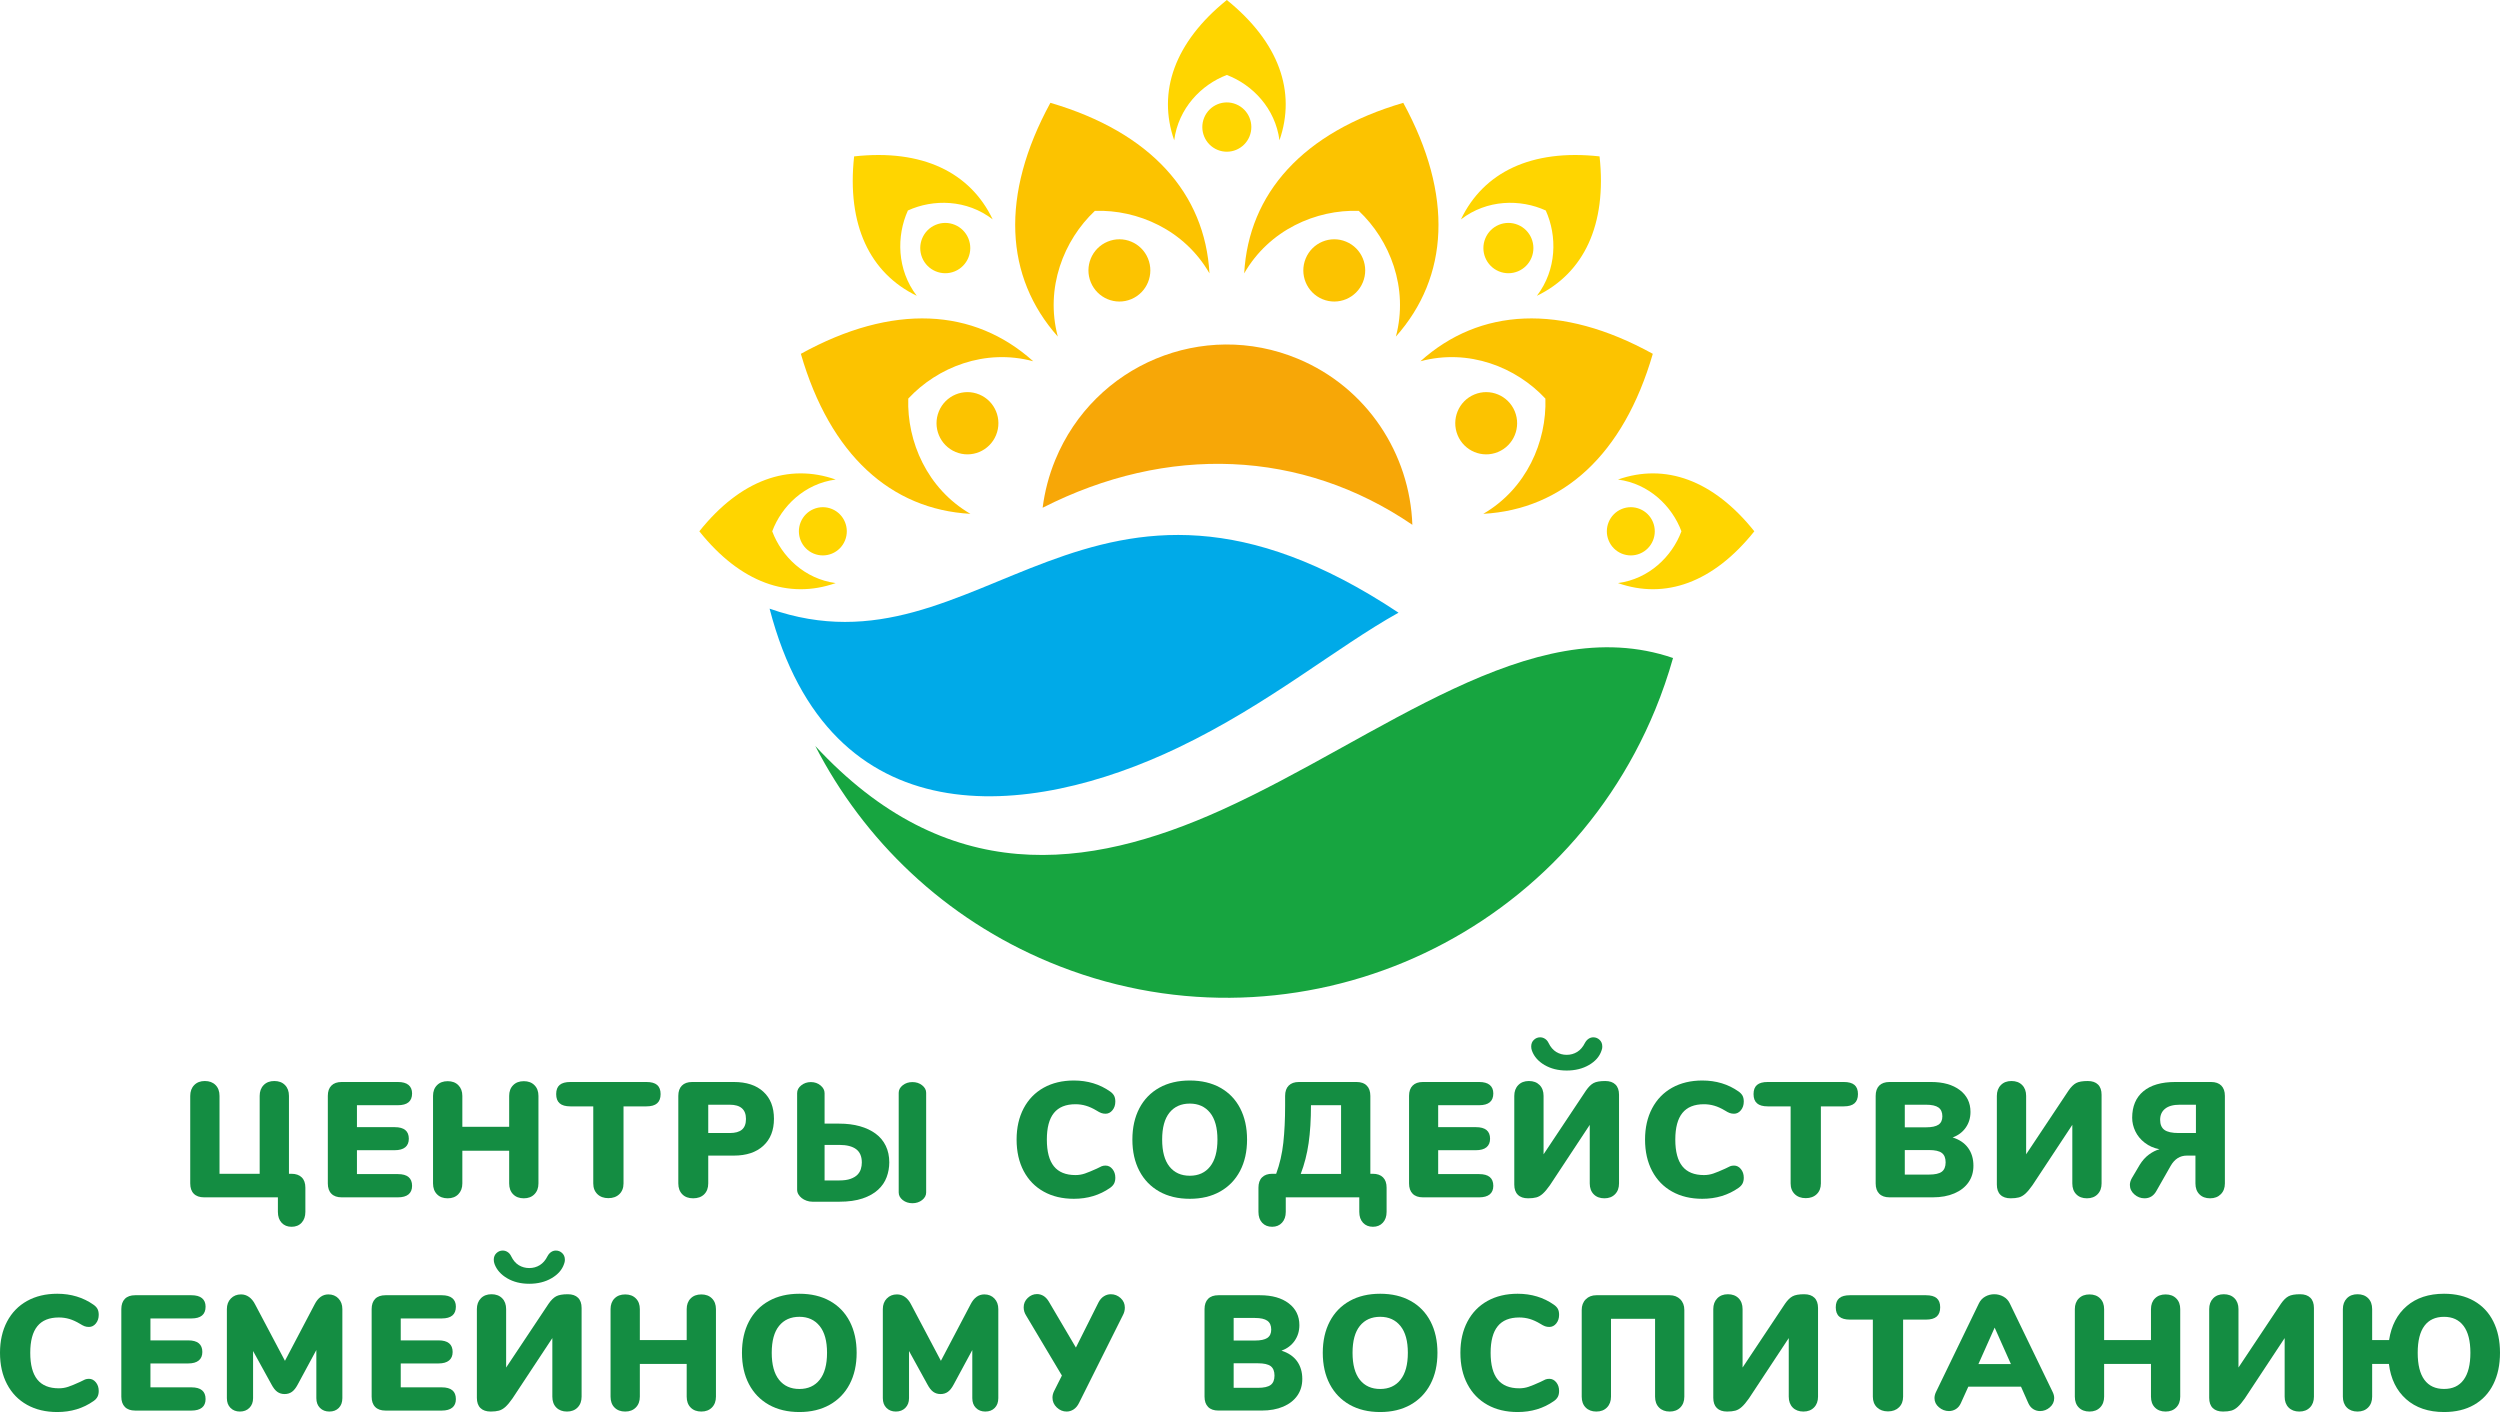<svg width="108" height="61" viewBox="0 0 108 61" fill="none" xmlns="http://www.w3.org/2000/svg">
<g clip-path="url(#clip0_170_6902)">
<path d="M12.167 52.824C12.059 52.708 12.005 52.552 12.005 52.354V51.725H8.815C8.623 51.725 8.475 51.673 8.372 51.569C8.269 51.466 8.218 51.317 8.218 51.124V47.343C8.218 47.149 8.275 46.994 8.39 46.876C8.505 46.758 8.658 46.7 8.85 46.7C9.042 46.7 9.195 46.757 9.311 46.873C9.425 46.988 9.483 47.145 9.483 47.343V50.707H11.218V47.343C11.218 47.149 11.275 46.994 11.39 46.876C11.505 46.758 11.658 46.7 11.85 46.7C12.043 46.7 12.196 46.757 12.31 46.873C12.425 46.988 12.483 47.145 12.483 47.343V50.707H12.588C12.78 50.707 12.929 50.759 13.034 50.862C13.14 50.966 13.192 51.115 13.192 51.308V52.354C13.192 52.547 13.139 52.703 13.031 52.82C12.923 52.938 12.778 52.997 12.595 52.997C12.417 52.997 12.274 52.939 12.167 52.824H12.167Z" fill="#148D42"/>
<path d="M14.317 51.569C14.213 51.466 14.162 51.317 14.162 51.124V47.342C14.162 47.149 14.213 47.001 14.317 46.898C14.419 46.794 14.567 46.742 14.759 46.742H17.19C17.392 46.742 17.544 46.784 17.647 46.869C17.75 46.954 17.802 47.077 17.802 47.236C17.802 47.576 17.598 47.745 17.19 47.745H15.42V48.693H17.05C17.458 48.693 17.661 48.86 17.661 49.194C17.661 49.355 17.609 49.477 17.507 49.562C17.403 49.647 17.251 49.689 17.05 49.689H15.42V50.721H17.19C17.598 50.721 17.802 50.891 17.802 51.23C17.802 51.39 17.75 51.513 17.647 51.598C17.544 51.682 17.392 51.725 17.19 51.725H14.759C14.567 51.725 14.419 51.673 14.317 51.569V51.569Z" fill="#148D42"/>
<path d="M23.088 46.88C23.204 46.995 23.261 47.149 23.261 47.343V51.124C23.261 51.317 23.204 51.473 23.088 51.59C22.974 51.708 22.821 51.767 22.629 51.767C22.436 51.767 22.283 51.71 22.169 51.594C22.053 51.479 21.996 51.322 21.996 51.124V49.711H19.973V51.124C19.973 51.317 19.915 51.473 19.8 51.59C19.686 51.708 19.532 51.767 19.34 51.767C19.148 51.767 18.994 51.71 18.88 51.594C18.765 51.479 18.707 51.322 18.707 51.124V47.343C18.707 47.149 18.765 46.995 18.88 46.88C18.994 46.764 19.148 46.707 19.34 46.707C19.532 46.707 19.685 46.764 19.8 46.88C19.915 46.995 19.973 47.149 19.973 47.343V48.678H21.996V47.343C21.996 47.149 22.053 46.995 22.169 46.88C22.283 46.764 22.436 46.707 22.629 46.707C22.821 46.707 22.974 46.764 23.088 46.88Z" fill="#148D42"/>
<path d="M25.808 51.587C25.689 51.471 25.629 51.318 25.629 51.124V47.795H24.638C24.432 47.795 24.278 47.752 24.178 47.664C24.077 47.577 24.027 47.444 24.027 47.265C24.027 47.086 24.077 46.954 24.178 46.869C24.278 46.784 24.432 46.742 24.638 46.742H27.927C28.133 46.742 28.286 46.784 28.387 46.869C28.487 46.954 28.538 47.086 28.538 47.265C28.538 47.444 28.487 47.577 28.387 47.664C28.286 47.752 28.133 47.795 27.927 47.795H26.936V51.124C26.936 51.318 26.876 51.471 26.757 51.587C26.637 51.703 26.479 51.76 26.282 51.76C26.086 51.76 25.927 51.703 25.808 51.587H25.808Z" fill="#148D42"/>
<path d="M32.054 48.799C32.169 48.7 32.226 48.547 32.226 48.339C32.226 47.929 31.992 47.724 31.524 47.724H30.596V48.947H31.524C31.763 48.947 31.939 48.898 32.054 48.799V48.799ZM29.476 51.594C29.361 51.478 29.303 51.322 29.303 51.124V47.342C29.303 47.149 29.355 47.001 29.458 46.898C29.561 46.794 29.708 46.742 29.901 46.742H31.7C32.248 46.742 32.674 46.882 32.978 47.163C33.283 47.443 33.435 47.833 33.435 48.332C33.435 48.827 33.282 49.216 32.975 49.498C32.668 49.781 32.243 49.922 31.7 49.922H30.596V51.124C30.596 51.322 30.537 51.478 30.421 51.594C30.303 51.71 30.144 51.767 29.943 51.767C29.746 51.767 29.59 51.71 29.476 51.594V51.594Z" fill="#148D42"/>
<path d="M45.087 51.477C44.714 51.27 44.426 50.973 44.222 50.587C44.019 50.201 43.917 49.748 43.917 49.23C43.917 48.716 44.019 48.266 44.222 47.88C44.426 47.494 44.714 47.197 45.087 46.989C45.459 46.782 45.894 46.678 46.39 46.678C46.985 46.678 47.507 46.836 47.957 47.152C48.037 47.208 48.094 47.27 48.129 47.335C48.164 47.401 48.182 47.486 48.182 47.59C48.182 47.736 48.141 47.86 48.059 47.961C47.977 48.062 47.877 48.113 47.76 48.113C47.69 48.113 47.627 48.102 47.571 48.081C47.514 48.06 47.449 48.026 47.374 47.978C47.21 47.879 47.055 47.809 46.91 47.767C46.765 47.724 46.615 47.703 46.46 47.703C46.043 47.703 45.733 47.829 45.529 48.081C45.325 48.333 45.224 48.716 45.224 49.23C45.224 49.748 45.325 50.133 45.529 50.385C45.733 50.637 46.043 50.763 46.46 50.763C46.601 50.763 46.737 50.741 46.868 50.696C46.999 50.651 47.167 50.582 47.374 50.488C47.472 50.436 47.545 50.401 47.592 50.382C47.638 50.363 47.695 50.353 47.76 50.353C47.877 50.353 47.977 50.404 48.059 50.505C48.141 50.607 48.182 50.73 48.182 50.877C48.182 50.975 48.164 51.059 48.129 51.127C48.094 51.196 48.037 51.258 47.957 51.315C47.507 51.63 46.985 51.788 46.39 51.788C45.894 51.788 45.459 51.685 45.087 51.477V51.477Z" fill="#148D42"/>
<path d="M52.278 50.392C52.489 50.126 52.594 49.739 52.594 49.23C52.594 48.721 52.488 48.335 52.275 48.07C52.061 47.807 51.77 47.675 51.4 47.675C51.025 47.675 50.732 47.806 50.521 48.067C50.31 48.329 50.205 48.716 50.205 49.23C50.205 49.743 50.31 50.132 50.521 50.396C50.732 50.66 51.025 50.792 51.4 50.792C51.774 50.792 52.067 50.659 52.278 50.392L52.278 50.392ZM50.082 51.474C49.71 51.264 49.423 50.968 49.221 50.583C49.02 50.199 48.919 49.748 48.919 49.23C48.919 48.712 49.02 48.261 49.221 47.876C49.423 47.492 49.71 47.197 50.082 46.989C50.455 46.782 50.894 46.678 51.4 46.678C51.906 46.678 52.345 46.782 52.717 46.989C53.089 47.197 53.375 47.492 53.574 47.876C53.773 48.261 53.873 48.712 53.873 49.23C53.873 49.748 53.772 50.199 53.571 50.583C53.369 50.968 53.082 51.264 52.71 51.474C52.338 51.684 51.901 51.788 51.4 51.788C50.894 51.788 50.455 51.684 50.082 51.474H50.082Z" fill="#148D42"/>
<path d="M57.934 47.745H56.634V47.731C56.634 48.367 56.6 48.919 56.532 49.385C56.465 49.852 56.351 50.295 56.192 50.714H57.934V47.745ZM54.526 52.824C54.418 52.708 54.365 52.552 54.365 52.354V51.308C54.365 51.115 54.416 50.966 54.52 50.863C54.622 50.759 54.77 50.707 54.962 50.707H55.131C55.285 50.288 55.388 49.84 55.44 49.364C55.491 48.888 55.517 48.358 55.517 47.774V47.342C55.517 47.149 55.569 47.001 55.672 46.898C55.774 46.794 55.922 46.742 56.115 46.742H58.602C58.794 46.742 58.941 46.794 59.044 46.898C59.147 47.001 59.199 47.149 59.199 47.342V50.707H59.304C59.496 50.707 59.644 50.759 59.747 50.863C59.85 50.966 59.901 51.114 59.901 51.308V52.354C59.901 52.547 59.848 52.702 59.74 52.82C59.632 52.938 59.489 52.997 59.311 52.997C59.133 52.997 58.99 52.939 58.883 52.824C58.775 52.708 58.721 52.551 58.721 52.354V51.725H55.545V52.354C55.545 52.547 55.491 52.702 55.384 52.82C55.276 52.938 55.133 52.997 54.955 52.997C54.777 52.997 54.634 52.939 54.526 52.824V52.824Z" fill="#148D42"/>
<path d="M61.026 51.569C60.923 51.466 60.871 51.317 60.871 51.124V47.342C60.871 47.149 60.923 47.001 61.026 46.898C61.128 46.794 61.276 46.742 61.469 46.742H63.9C64.101 46.742 64.253 46.784 64.356 46.869C64.459 46.954 64.511 47.077 64.511 47.236C64.511 47.576 64.307 47.745 63.9 47.745H62.129V48.693H63.759C64.167 48.693 64.371 48.86 64.371 49.194C64.371 49.355 64.319 49.477 64.216 49.562C64.113 49.647 63.96 49.689 63.759 49.689H62.129V50.721H63.9C64.307 50.721 64.511 50.891 64.511 51.23C64.511 51.39 64.459 51.513 64.356 51.598C64.253 51.682 64.101 51.725 63.9 51.725H61.469C61.276 51.725 61.128 51.673 61.026 51.569V51.569Z" fill="#148D42"/>
<path d="M66.727 46.011C66.458 45.853 66.276 45.649 66.183 45.399C66.159 45.338 66.148 45.274 66.148 45.209C66.148 45.09 66.186 44.995 66.264 44.922C66.341 44.849 66.431 44.812 66.534 44.812C66.609 44.812 66.679 44.834 66.745 44.876C66.811 44.919 66.862 44.98 66.9 45.06C66.984 45.234 67.094 45.362 67.23 45.445C67.365 45.527 67.515 45.569 67.68 45.569C67.848 45.569 68 45.526 68.136 45.442C68.272 45.357 68.382 45.229 68.466 45.06C68.509 44.98 68.561 44.919 68.625 44.876C68.688 44.834 68.757 44.812 68.832 44.812C68.935 44.812 69.025 44.849 69.103 44.922C69.18 44.995 69.218 45.088 69.218 45.201V45.236C69.218 45.279 69.207 45.331 69.183 45.392C69.099 45.642 68.92 45.847 68.646 46.007C68.371 46.167 68.049 46.247 67.68 46.247C67.314 46.247 66.997 46.168 66.727 46.01L66.727 46.011ZM68.843 46.788C68.953 46.729 69.12 46.7 69.345 46.7C69.537 46.7 69.684 46.75 69.787 46.852C69.89 46.953 69.942 47.1 69.942 47.293V51.124C69.942 51.318 69.885 51.473 69.77 51.59C69.655 51.708 69.502 51.767 69.31 51.767C69.118 51.767 68.964 51.71 68.85 51.594C68.735 51.479 68.677 51.322 68.677 51.124V48.594L66.956 51.202C66.843 51.362 66.742 51.483 66.65 51.566C66.559 51.648 66.465 51.703 66.369 51.728C66.273 51.754 66.155 51.767 66.014 51.767C65.822 51.767 65.674 51.717 65.572 51.615C65.468 51.514 65.417 51.367 65.417 51.173V47.343C65.417 47.149 65.474 46.994 65.589 46.876C65.704 46.758 65.857 46.7 66.049 46.7C66.242 46.7 66.394 46.757 66.51 46.873C66.624 46.988 66.682 47.145 66.682 47.343V49.866L68.516 47.11C68.624 46.954 68.732 46.847 68.843 46.788Z" fill="#148D42"/>
<path d="M72.236 51.477C71.864 51.27 71.575 50.973 71.372 50.587C71.168 50.201 71.066 49.748 71.066 49.23C71.066 48.716 71.168 48.266 71.372 47.88C71.575 47.494 71.864 47.197 72.236 46.989C72.609 46.782 73.043 46.678 73.539 46.678C74.134 46.678 74.657 46.836 75.106 47.152C75.186 47.208 75.243 47.27 75.278 47.335C75.313 47.401 75.331 47.486 75.331 47.59C75.331 47.736 75.29 47.86 75.208 47.961C75.126 48.062 75.026 48.113 74.91 48.113C74.839 48.113 74.776 48.102 74.72 48.081C74.664 48.06 74.598 48.026 74.523 47.978C74.359 47.879 74.205 47.809 74.059 47.767C73.914 47.724 73.764 47.703 73.61 47.703C73.193 47.703 72.883 47.829 72.679 48.081C72.475 48.333 72.373 48.716 72.373 49.23C72.373 49.748 72.475 50.133 72.679 50.385C72.883 50.637 73.193 50.763 73.61 50.763C73.75 50.763 73.886 50.741 74.017 50.696C74.148 50.651 74.317 50.582 74.523 50.488C74.622 50.436 74.694 50.401 74.741 50.382C74.788 50.363 74.844 50.353 74.91 50.353C75.026 50.353 75.126 50.404 75.208 50.505C75.29 50.607 75.331 50.73 75.331 50.877C75.331 50.975 75.313 51.059 75.278 51.127C75.243 51.196 75.186 51.258 75.106 51.315C74.657 51.63 74.134 51.788 73.539 51.788C73.043 51.788 72.609 51.685 72.236 51.477V51.477Z" fill="#148D42"/>
<path d="M77.534 51.587C77.415 51.471 77.355 51.318 77.355 51.124V47.795H76.364C76.158 47.795 76.004 47.752 75.904 47.664C75.803 47.577 75.753 47.444 75.753 47.265C75.753 47.086 75.803 46.954 75.904 46.869C76.004 46.784 76.158 46.742 76.364 46.742H79.653C79.859 46.742 80.012 46.784 80.113 46.869C80.213 46.954 80.264 47.086 80.264 47.265C80.264 47.444 80.213 47.577 80.113 47.664C80.012 47.752 79.859 47.795 79.653 47.795H78.662V51.124C78.662 51.318 78.602 51.471 78.483 51.587C78.363 51.703 78.205 51.76 78.008 51.76C77.812 51.76 77.653 51.703 77.534 51.587H77.534Z" fill="#148D42"/>
<path d="M83.885 50.619C83.995 50.536 84.051 50.401 84.051 50.212C84.051 50.024 83.995 49.888 83.885 49.806C83.775 49.723 83.591 49.682 83.334 49.682H82.287V50.742H83.334C83.591 50.742 83.775 50.701 83.885 50.619ZM82.287 48.7H83.207C83.451 48.7 83.629 48.662 83.742 48.587C83.854 48.511 83.91 48.391 83.91 48.226C83.91 48.052 83.854 47.925 83.742 47.844C83.629 47.764 83.451 47.724 83.207 47.724H82.287V48.7V48.7ZM85.02 49.587C85.174 49.797 85.252 50.054 85.252 50.361C85.252 50.634 85.181 50.873 85.038 51.078C84.895 51.283 84.691 51.442 84.426 51.555C84.162 51.668 83.852 51.725 83.496 51.725H81.626C81.434 51.725 81.287 51.673 81.184 51.569C81.081 51.466 81.029 51.318 81.029 51.124V47.343C81.029 47.149 81.081 47.001 81.184 46.897C81.287 46.794 81.434 46.742 81.626 46.742H83.425C83.945 46.742 84.358 46.859 84.666 47.092C84.972 47.325 85.125 47.639 85.125 48.035C85.125 48.29 85.058 48.515 84.922 48.71C84.786 48.906 84.596 49.049 84.353 49.138C84.643 49.227 84.866 49.377 85.02 49.587L85.02 49.587Z" fill="#148D42"/>
<path d="M89.689 46.788C89.799 46.729 89.967 46.7 90.192 46.7C90.383 46.7 90.531 46.75 90.634 46.852C90.737 46.953 90.788 47.1 90.788 47.293V51.124C90.788 51.318 90.732 51.473 90.616 51.591C90.502 51.708 90.349 51.767 90.157 51.767C89.964 51.767 89.811 51.71 89.696 51.594C89.581 51.479 89.524 51.322 89.524 51.124V48.593L87.802 51.202C87.69 51.362 87.588 51.483 87.497 51.566C87.406 51.648 87.311 51.703 87.216 51.728C87.12 51.754 87.001 51.767 86.861 51.767C86.669 51.767 86.521 51.717 86.418 51.615C86.315 51.514 86.264 51.367 86.264 51.173V47.343C86.264 47.15 86.321 46.994 86.436 46.877C86.55 46.758 86.704 46.7 86.896 46.7C87.088 46.7 87.242 46.757 87.356 46.873C87.471 46.988 87.529 47.145 87.529 47.343V49.866L89.363 47.11C89.47 46.954 89.579 46.847 89.689 46.788H89.689Z" fill="#148D42"/>
<path d="M94.864 47.724H94.162C93.885 47.724 93.675 47.782 93.533 47.897C93.389 48.013 93.318 48.172 93.318 48.375C93.318 48.577 93.38 48.723 93.505 48.813C93.629 48.902 93.834 48.947 94.119 48.947H94.864V47.724H94.864ZM95.015 51.594C94.9 51.479 94.843 51.322 94.843 51.124V49.922H94.471C94.176 49.922 93.944 50.069 93.775 50.361L93.156 51.449C93.039 51.661 92.868 51.767 92.644 51.767C92.48 51.767 92.333 51.711 92.204 51.597C92.076 51.485 92.011 51.348 92.011 51.188C92.011 51.089 92.042 50.987 92.103 50.884L92.433 50.325C92.545 50.142 92.677 49.993 92.83 49.88C92.982 49.767 93.136 49.689 93.29 49.647C93.046 49.6 92.834 49.507 92.654 49.367C92.474 49.229 92.338 49.063 92.247 48.873C92.156 48.682 92.11 48.487 92.11 48.29C92.11 47.795 92.27 47.413 92.591 47.145C92.912 46.876 93.372 46.742 93.972 46.742H95.518C95.71 46.742 95.857 46.794 95.96 46.897C96.063 47.001 96.115 47.149 96.115 47.343V51.124C96.115 51.317 96.056 51.473 95.939 51.59C95.822 51.708 95.667 51.767 95.475 51.767C95.283 51.767 95.13 51.71 95.015 51.594V51.594Z" fill="#148D42"/>
<path d="M58.699 9.109C60.044 10.375 60.861 12.435 60.302 14.54C62.59 11.965 62.8 8.437 60.621 4.442C56.273 5.717 53.941 8.362 53.749 11.809C54.833 9.924 56.859 9.048 58.699 9.109Z" fill="#FCC300"/>
<path d="M58.875 12.196C58.593 12.882 57.811 13.208 57.129 12.924C56.447 12.639 56.123 11.853 56.406 11.167C56.688 10.481 57.47 10.155 58.152 10.44C58.834 10.723 59.158 11.51 58.875 12.196Z" fill="#FCC300"/>
<path d="M53.977 5.897C53.753 6.44 53.134 6.698 52.594 6.473C52.054 6.248 51.797 5.625 52.021 5.082C52.245 4.539 52.864 4.28 53.404 4.506C53.944 4.731 54.201 5.353 53.977 5.897Z" fill="#FFD500"/>
<path d="M47.299 9.109C49.139 9.048 51.166 9.924 52.249 11.809C52.057 8.362 49.726 5.717 45.377 4.442C43.198 8.437 43.409 11.965 45.697 14.54C45.137 12.435 45.954 10.375 47.299 9.109Z" fill="#FCC300"/>
<path d="M52.999 3.239C54.104 3.657 55.091 4.676 55.273 6.06C56 3.971 55.264 1.829 52.999 3.05176e-05C50.734 1.829 49.998 3.971 50.725 6.06C50.907 4.676 51.894 3.657 52.999 3.239Z" fill="#FFD500"/>
<path d="M49.593 11.167C49.875 11.853 49.551 12.64 48.87 12.924C48.188 13.208 47.406 12.882 47.123 12.196C46.84 11.51 47.165 10.724 47.846 10.44C48.529 10.155 49.31 10.481 49.593 11.167Z" fill="#FCC300"/>
<path d="M41.834 10.301C42.062 10.855 41.8 11.491 41.249 11.721C40.698 11.95 40.066 11.687 39.837 11.133C39.609 10.578 39.871 9.942 40.422 9.713C40.973 9.483 41.605 9.746 41.834 10.301Z" fill="#FFD500"/>
<path d="M39.237 17.219C40.496 15.866 42.544 15.044 44.636 15.607C42.076 13.306 38.569 13.093 34.597 15.285C35.865 19.66 38.494 22.005 41.922 22.198C40.047 21.108 39.177 19.07 39.237 17.219Z" fill="#FCC300"/>
<path d="M39.221 9.093C40.318 8.592 41.761 8.611 42.885 9.478C41.911 7.442 39.844 6.431 36.898 6.756C36.575 9.719 37.58 11.799 39.604 12.779C38.742 11.648 38.723 10.197 39.221 9.093L39.221 9.093Z" fill="#FFD500"/>
<path d="M42.306 17.042C42.988 17.326 43.312 18.112 43.029 18.798C42.747 19.484 41.965 19.81 41.283 19.526C40.601 19.242 40.277 18.455 40.56 17.769C40.842 17.083 41.624 16.758 42.306 17.042Z" fill="#FCC300"/>
<path d="M35.943 21.99C36.471 22.21 36.722 22.82 36.503 23.351C36.285 23.882 35.679 24.135 35.151 23.915C34.623 23.695 34.372 23.085 34.591 22.554C34.81 22.023 35.415 21.77 35.943 21.99Z" fill="#FFD500"/>
<path d="M33.36 22.952C33.766 21.865 34.756 20.895 36.102 20.716C34.071 20.001 31.989 20.724 30.211 22.952C31.989 25.18 34.071 25.904 36.102 25.189C34.756 25.01 33.766 24.039 33.36 22.952Z" fill="#FFD500"/>
<path d="M66.761 17.219C66.822 19.07 65.951 21.108 64.077 22.198C67.504 22.005 70.133 19.66 71.401 15.285C67.43 13.093 63.922 13.306 61.362 15.607C63.454 15.044 65.502 15.866 66.761 17.219Z" fill="#FCC300"/>
<path d="M64.715 19.526C64.033 19.81 63.251 19.484 62.969 18.799C62.687 18.112 63.01 17.326 63.692 17.042C64.374 16.758 65.156 17.084 65.438 17.769C65.721 18.455 65.397 19.242 64.715 19.526Z" fill="#FCC300"/>
<path d="M64.165 10.301C63.937 10.855 64.198 11.491 64.75 11.721C65.301 11.95 65.933 11.687 66.161 11.133C66.389 10.578 66.127 9.942 65.576 9.713C65.025 9.483 64.393 9.746 64.165 10.301Z" fill="#FFD500"/>
<path d="M66.777 9.093C65.68 8.592 64.237 8.611 63.112 9.478C64.087 7.442 66.154 6.431 69.101 6.756C69.424 9.719 68.418 11.799 66.394 12.779C67.256 11.648 67.275 10.197 66.777 9.093L66.777 9.093Z" fill="#FFD500"/>
<path d="M70.055 21.99C69.527 22.21 69.276 22.82 69.495 23.351C69.713 23.882 70.319 24.135 70.847 23.915C71.376 23.695 71.626 23.085 71.408 22.554C71.189 22.023 70.583 21.77 70.055 21.99Z" fill="#FFD500"/>
<path d="M72.638 22.952C72.232 21.865 71.242 20.895 69.896 20.716C71.927 20.001 74.009 20.724 75.787 22.952C74.009 25.18 71.927 25.904 69.896 25.189C71.242 25.01 72.232 24.039 72.638 22.952Z" fill="#FFD500"/>
<path d="M60.416 26.468C47.021 17.573 42.43 29.536 33.246 26.294C35.844 36.292 44.442 35.391 50.904 32.294C54.817 30.42 57.731 27.963 60.416 26.468Z" fill="#00AAE8"/>
<path d="M52.773 34.99C46.973 37.613 40.89 38.355 35.22 32.226C37.316 36.297 40.795 39.674 45.335 41.566C55.554 45.824 67.27 40.942 71.503 30.662C71.807 29.924 72.063 29.177 72.275 28.426C66.14 26.32 59.617 31.895 52.773 34.99V34.99Z" fill="#17A540"/>
<path d="M61.014 22.672C60.906 19.612 59.065 16.747 56.068 15.499C51.976 13.793 47.284 15.748 45.589 19.865C45.309 20.544 45.131 21.239 45.042 21.934C50.426 19.195 56.228 19.407 61.014 22.672Z" fill="#F7A707"/>
<path d="M38.824 47.209C38.824 47.084 38.882 46.975 38.997 46.884C39.113 46.792 39.253 46.746 39.417 46.746C39.58 46.746 39.72 46.792 39.836 46.884C39.952 46.975 40.01 47.084 40.01 47.209V51.516C40.01 51.641 39.952 51.75 39.836 51.842C39.72 51.933 39.58 51.979 39.417 51.979C39.253 51.979 39.113 51.933 38.997 51.842C38.882 51.75 38.824 51.641 38.824 51.516V47.209ZM35.622 48.541H36.257C36.585 48.541 36.881 48.578 37.147 48.653C37.412 48.728 37.639 48.835 37.828 48.975C38.018 49.115 38.163 49.29 38.265 49.5C38.366 49.71 38.417 49.948 38.417 50.213C38.417 50.435 38.379 50.648 38.303 50.853C38.227 51.059 38.104 51.239 37.934 51.396C37.765 51.553 37.542 51.679 37.265 51.773C36.988 51.867 36.652 51.914 36.257 51.914H35.097C35.006 51.914 34.922 51.899 34.843 51.87C34.763 51.842 34.694 51.804 34.635 51.758C34.576 51.712 34.528 51.658 34.491 51.595C34.454 51.533 34.436 51.465 34.436 51.393V47.224C34.436 47.093 34.495 46.981 34.614 46.887C34.732 46.793 34.871 46.746 35.029 46.746C35.193 46.746 35.332 46.794 35.448 46.891C35.564 46.987 35.622 47.098 35.622 47.224V48.541L35.622 48.541ZM35.622 49.46V50.995H36.257C36.455 50.995 36.617 50.972 36.744 50.926C36.871 50.88 36.97 50.821 37.041 50.749C37.111 50.676 37.161 50.594 37.189 50.502C37.217 50.411 37.231 50.317 37.231 50.22C37.231 49.96 37.149 49.768 36.986 49.645C36.822 49.522 36.579 49.46 36.257 49.46H35.622H35.622Z" fill="#148D42"/>
<path d="M1.17 60.689C0.797 60.482 0.509 60.185 0.305 59.798C0.102 59.412 0 58.96 0 58.441C0 57.928 0.102 57.478 0.305 57.091C0.509 56.705 0.797 56.408 1.17 56.201C1.542 55.994 1.977 55.89 2.473 55.89C3.068 55.89 3.59 56.048 4.04 56.364C4.12 56.42 4.177 56.481 4.212 56.547C4.247 56.613 4.265 56.698 4.265 56.802C4.265 56.948 4.224 57.071 4.142 57.173C4.06 57.274 3.96 57.324 3.844 57.324C3.773 57.324 3.71 57.314 3.654 57.293C3.598 57.271 3.532 57.238 3.457 57.19C3.293 57.091 3.138 57.021 2.993 56.978C2.848 56.936 2.698 56.915 2.543 56.915C2.126 56.915 1.816 57.041 1.613 57.293C1.409 57.545 1.307 57.928 1.307 58.441C1.307 58.96 1.409 59.345 1.613 59.597C1.816 59.849 2.126 59.975 2.543 59.975C2.684 59.975 2.82 59.953 2.951 59.908C3.082 59.863 3.251 59.794 3.457 59.699C3.555 59.648 3.628 59.612 3.675 59.593C3.722 59.575 3.778 59.565 3.844 59.565C3.96 59.565 4.06 59.616 4.142 59.717C4.224 59.818 4.265 59.942 4.265 60.088C4.265 60.187 4.247 60.271 4.212 60.339C4.177 60.408 4.12 60.47 4.04 60.526C3.59 60.842 3.068 61 2.473 61C1.977 61 1.542 60.897 1.17 60.689V60.689Z" fill="#148D42"/>
<path d="M5.396 60.781C5.293 60.678 5.241 60.529 5.241 60.336V56.554C5.241 56.361 5.293 56.213 5.396 56.109C5.499 56.005 5.646 55.954 5.839 55.954H8.27C8.471 55.954 8.623 55.996 8.727 56.081C8.829 56.166 8.881 56.288 8.881 56.448C8.881 56.787 8.677 56.957 8.27 56.957H6.499V57.904H8.129C8.537 57.904 8.741 58.072 8.741 58.406C8.741 58.567 8.689 58.689 8.586 58.773C8.483 58.858 8.331 58.901 8.129 58.901H6.499V59.933H8.27C8.677 59.933 8.881 60.102 8.881 60.442C8.881 60.602 8.829 60.724 8.727 60.809C8.623 60.894 8.471 60.937 8.27 60.937H5.839C5.646 60.937 5.499 60.885 5.396 60.781V60.781Z" fill="#148D42"/>
<path d="M14.621 56.095C14.734 56.212 14.79 56.366 14.79 56.554V60.399C14.79 60.578 14.738 60.72 14.635 60.823C14.533 60.927 14.397 60.979 14.228 60.979C14.064 60.979 13.929 60.927 13.824 60.823C13.719 60.72 13.666 60.578 13.666 60.399V58.321L12.865 59.805C12.785 59.956 12.701 60.064 12.612 60.127C12.523 60.191 12.418 60.223 12.296 60.223C12.174 60.223 12.068 60.191 11.979 60.127C11.89 60.064 11.806 59.956 11.726 59.805L10.933 58.364V60.399C10.933 60.574 10.88 60.714 10.774 60.82C10.669 60.926 10.532 60.979 10.363 60.979C10.199 60.979 10.065 60.927 9.959 60.823C9.854 60.72 9.801 60.579 9.801 60.399V56.554C9.801 56.366 9.858 56.213 9.973 56.095C10.088 55.977 10.234 55.918 10.413 55.918C10.539 55.918 10.654 55.955 10.757 56.028C10.86 56.101 10.947 56.206 11.017 56.343L12.31 58.788L13.595 56.343C13.741 56.06 13.937 55.918 14.185 55.918C14.364 55.918 14.509 55.977 14.621 56.095V56.095Z" fill="#148D42"/>
<path d="M16.209 60.781C16.106 60.678 16.055 60.529 16.055 60.336V56.554C16.055 56.361 16.106 56.213 16.209 56.109C16.312 56.005 16.46 55.954 16.652 55.954H19.083C19.284 55.954 19.437 55.996 19.54 56.081C19.643 56.166 19.694 56.288 19.694 56.448C19.694 56.787 19.491 56.957 19.083 56.957H17.312V57.904H18.943C19.35 57.904 19.554 58.072 19.554 58.406C19.554 58.567 19.502 58.689 19.399 58.773C19.296 58.858 19.144 58.901 18.943 58.901H17.312V59.933H19.083C19.491 59.933 19.694 60.102 19.694 60.442C19.694 60.602 19.643 60.724 19.54 60.809C19.437 60.894 19.284 60.937 19.083 60.937H16.652C16.46 60.937 16.312 60.885 16.209 60.781V60.781Z" fill="#148D42"/>
<path d="M21.911 55.222C21.642 55.064 21.46 54.86 21.366 54.611C21.343 54.55 21.331 54.486 21.331 54.42C21.331 54.302 21.37 54.207 21.447 54.134C21.524 54.061 21.615 54.024 21.718 54.024C21.793 54.024 21.863 54.045 21.929 54.088C21.994 54.13 22.046 54.191 22.083 54.271C22.168 54.446 22.277 54.574 22.413 54.657C22.549 54.739 22.699 54.78 22.863 54.78C23.032 54.78 23.184 54.738 23.32 54.653C23.456 54.568 23.566 54.441 23.65 54.271C23.692 54.191 23.745 54.13 23.808 54.088C23.872 54.045 23.94 54.024 24.016 54.024C24.118 54.024 24.209 54.061 24.286 54.133C24.363 54.207 24.402 54.3 24.402 54.413V54.448C24.402 54.49 24.39 54.542 24.367 54.604C24.283 54.853 24.103 55.058 23.829 55.218C23.555 55.379 23.233 55.459 22.863 55.459C22.498 55.459 22.18 55.38 21.911 55.222L21.911 55.222ZM24.026 56C24.136 55.941 24.304 55.911 24.529 55.911C24.721 55.911 24.868 55.962 24.971 56.063C25.074 56.164 25.125 56.312 25.125 56.505V60.336C25.125 60.529 25.068 60.685 24.953 60.802C24.839 60.92 24.685 60.979 24.494 60.979C24.301 60.979 24.148 60.921 24.033 60.806C23.918 60.69 23.861 60.534 23.861 60.336V57.805L22.139 60.413C22.027 60.574 21.925 60.695 21.834 60.778C21.742 60.86 21.648 60.914 21.553 60.94C21.456 60.966 21.338 60.979 21.198 60.979C21.006 60.979 20.858 60.928 20.755 60.827C20.652 60.726 20.601 60.578 20.601 60.385V56.554C20.601 56.361 20.658 56.206 20.773 56.088C20.887 55.97 21.041 55.911 21.233 55.911C21.425 55.911 21.578 55.969 21.693 56.084C21.808 56.2 21.865 56.356 21.865 56.554V59.078L23.7 56.321C23.807 56.166 23.916 56.059 24.026 56H24.026Z" fill="#148D42"/>
<path d="M30.757 56.092C30.872 56.207 30.929 56.361 30.929 56.554V60.336C30.929 60.529 30.872 60.685 30.757 60.802C30.642 60.92 30.489 60.979 30.297 60.979C30.105 60.979 29.951 60.922 29.837 60.806C29.722 60.691 29.665 60.534 29.665 60.336V58.922H27.641V60.336C27.641 60.529 27.584 60.685 27.469 60.802C27.354 60.92 27.201 60.979 27.009 60.979C26.816 60.979 26.663 60.922 26.548 60.806C26.433 60.691 26.376 60.534 26.376 60.336V56.554C26.376 56.361 26.433 56.207 26.548 56.092C26.663 55.976 26.816 55.919 27.009 55.919C27.201 55.919 27.354 55.976 27.469 56.092C27.584 56.207 27.641 56.361 27.641 56.554V57.89H29.665V56.554C29.665 56.361 29.722 56.207 29.837 56.092C29.951 55.976 30.105 55.919 30.297 55.919C30.489 55.919 30.642 55.976 30.757 56.092Z" fill="#148D42"/>
<path d="M35.412 59.604C35.623 59.338 35.728 58.95 35.728 58.441C35.728 57.932 35.622 57.546 35.408 57.282C35.195 57.019 34.904 56.886 34.534 56.886C34.159 56.886 33.866 57.017 33.655 57.279C33.444 57.54 33.339 57.928 33.339 58.441C33.339 58.955 33.444 59.344 33.655 59.608C33.866 59.872 34.159 60.004 34.534 60.004C34.908 60.004 35.201 59.871 35.412 59.604L35.412 59.604ZM33.216 60.686C32.844 60.476 32.557 60.179 32.355 59.795C32.154 59.411 32.053 58.96 32.053 58.441C32.053 57.923 32.154 57.472 32.355 57.088C32.557 56.704 32.844 56.408 33.216 56.201C33.589 55.993 34.028 55.89 34.534 55.89C35.04 55.89 35.479 55.993 35.851 56.201C36.223 56.408 36.509 56.704 36.708 57.088C36.907 57.472 37.007 57.923 37.007 58.441C37.007 58.96 36.906 59.411 36.705 59.795C36.504 60.179 36.216 60.476 35.844 60.686C35.472 60.895 35.035 61 34.534 61C34.028 61 33.589 60.895 33.216 60.686H33.216Z" fill="#148D42"/>
<path d="M42.958 56.095C43.071 56.212 43.127 56.366 43.127 56.554V60.399C43.127 60.578 43.075 60.72 42.972 60.823C42.87 60.927 42.734 60.979 42.565 60.979C42.401 60.979 42.266 60.927 42.161 60.823C42.056 60.72 42.003 60.578 42.003 60.399V58.321L41.202 59.805C41.122 59.956 41.038 60.064 40.949 60.127C40.86 60.191 40.755 60.223 40.633 60.223C40.511 60.223 40.405 60.191 40.317 60.127C40.227 60.064 40.143 59.956 40.063 59.805L39.27 58.364V60.399C39.27 60.574 39.217 60.714 39.111 60.82C39.006 60.926 38.869 60.979 38.7 60.979C38.536 60.979 38.402 60.927 38.296 60.823C38.191 60.72 38.138 60.579 38.138 60.399V56.554C38.138 56.366 38.195 56.213 38.31 56.095C38.425 55.977 38.571 55.918 38.75 55.918C38.876 55.918 38.991 55.955 39.094 56.028C39.197 56.101 39.284 56.206 39.354 56.343L40.647 58.788L41.932 56.343C42.078 56.06 42.274 55.918 42.523 55.918C42.701 55.918 42.846 55.977 42.958 56.095V56.095Z" fill="#148D42"/>
<path d="M47.687 56C47.781 55.94 47.881 55.911 47.989 55.911C48.148 55.911 48.289 55.966 48.411 56.077C48.533 56.188 48.593 56.326 48.593 56.49C48.593 56.599 48.568 56.703 48.516 56.802L46.612 60.611C46.551 60.734 46.474 60.826 46.38 60.887C46.286 60.948 46.186 60.979 46.078 60.979C45.919 60.979 45.777 60.92 45.653 60.802C45.529 60.684 45.467 60.543 45.467 60.378C45.467 60.284 45.49 60.19 45.537 60.095L45.874 59.424L44.328 56.83C44.258 56.721 44.223 56.604 44.223 56.476C44.223 56.316 44.282 56.181 44.399 56.07C44.516 55.959 44.649 55.904 44.799 55.904C44.898 55.904 44.99 55.93 45.077 55.982C45.163 56.034 45.239 56.114 45.305 56.222L46.479 58.215L47.455 56.265C47.516 56.147 47.593 56.059 47.687 56Z" fill="#148D42"/>
<path d="M54.893 59.83C55.002 59.748 55.058 59.612 55.058 59.424C55.058 59.236 55.002 59.1 54.893 59.017C54.782 58.935 54.599 58.894 54.341 58.894H53.294V59.954H54.341C54.599 59.954 54.782 59.913 54.893 59.83ZM53.294 57.911H54.215C54.458 57.911 54.636 57.874 54.749 57.798C54.861 57.723 54.917 57.603 54.917 57.438C54.917 57.264 54.861 57.136 54.749 57.056C54.636 56.976 54.458 56.936 54.215 56.936H53.294V57.911V57.911ZM56.028 58.798C56.181 59.008 56.259 59.266 56.259 59.572C56.259 59.846 56.188 60.084 56.045 60.29C55.902 60.495 55.698 60.654 55.434 60.767C55.169 60.88 54.859 60.936 54.503 60.936H52.634C52.441 60.936 52.294 60.885 52.191 60.781C52.088 60.677 52.036 60.529 52.036 60.336V56.554C52.036 56.361 52.088 56.213 52.191 56.109C52.294 56.005 52.441 55.954 52.634 55.954H54.432C54.953 55.954 55.365 56.07 55.673 56.304C55.979 56.536 56.133 56.851 56.133 57.247C56.133 57.501 56.065 57.726 55.929 57.922C55.793 58.118 55.603 58.26 55.36 58.35C55.65 58.439 55.873 58.589 56.028 58.798L56.028 58.798Z" fill="#148D42"/>
<path d="M60.503 59.604C60.714 59.338 60.819 58.95 60.819 58.441C60.819 57.932 60.713 57.546 60.499 57.282C60.286 57.019 59.995 56.886 59.624 56.886C59.25 56.886 58.957 57.017 58.746 57.279C58.535 57.54 58.43 57.928 58.43 58.441C58.43 58.955 58.535 59.344 58.746 59.608C58.957 59.872 59.25 60.004 59.624 60.004C59.999 60.004 60.292 59.871 60.503 59.604L60.503 59.604ZM58.307 60.686C57.935 60.476 57.648 60.179 57.446 59.795C57.245 59.411 57.144 58.96 57.144 58.441C57.144 57.923 57.245 57.472 57.446 57.088C57.648 56.704 57.935 56.408 58.307 56.201C58.68 55.993 59.119 55.89 59.624 55.89C60.13 55.89 60.57 55.993 60.942 56.201C61.314 56.408 61.6 56.704 61.799 57.088C61.998 57.472 62.098 57.923 62.098 58.441C62.098 58.96 61.997 59.411 61.795 59.795C61.594 60.179 61.307 60.476 60.935 60.686C60.563 60.895 60.126 61 59.624 61C59.119 61 58.68 60.895 58.307 60.686H58.307Z" fill="#148D42"/>
<path d="M64.258 60.689C63.886 60.482 63.598 60.185 63.394 59.798C63.19 59.412 63.089 58.96 63.089 58.441C63.089 57.928 63.19 57.478 63.394 57.091C63.598 56.705 63.886 56.408 64.258 56.201C64.631 55.994 65.065 55.89 65.562 55.89C66.157 55.89 66.679 56.048 67.129 56.364C67.209 56.42 67.266 56.481 67.301 56.547C67.336 56.613 67.353 56.698 67.353 56.802C67.353 56.948 67.312 57.071 67.231 57.173C67.149 57.274 67.049 57.324 66.932 57.324C66.862 57.324 66.799 57.314 66.743 57.293C66.686 57.271 66.621 57.238 66.546 57.19C66.382 57.091 66.227 57.021 66.082 56.978C65.937 56.936 65.787 56.915 65.632 56.915C65.215 56.915 64.905 57.041 64.701 57.293C64.497 57.545 64.395 57.928 64.395 58.441C64.395 58.96 64.497 59.345 64.701 59.597C64.905 59.849 65.215 59.975 65.632 59.975C65.773 59.975 65.909 59.953 66.04 59.908C66.171 59.863 66.339 59.794 66.546 59.699C66.644 59.648 66.717 59.612 66.763 59.593C66.81 59.575 66.867 59.565 66.932 59.565C67.049 59.565 67.149 59.616 67.231 59.717C67.312 59.818 67.353 59.942 67.353 60.088C67.353 60.187 67.336 60.271 67.301 60.339C67.265 60.408 67.209 60.47 67.129 60.526C66.679 60.842 66.157 61 65.562 61C65.065 61 64.631 60.897 64.258 60.689V60.689Z" fill="#148D42"/>
<path d="M68.502 60.806C68.387 60.69 68.33 60.534 68.33 60.336V56.59C68.33 56.401 68.388 56.248 68.505 56.13C68.622 56.013 68.775 55.954 68.962 55.954H72.131C72.318 55.954 72.471 56.013 72.588 56.13C72.705 56.248 72.763 56.401 72.763 56.59V60.336C72.763 60.529 72.706 60.684 72.591 60.802C72.476 60.92 72.323 60.979 72.131 60.979C71.939 60.979 71.785 60.921 71.671 60.806C71.556 60.69 71.499 60.534 71.499 60.336V56.971H69.595V60.336C69.595 60.529 69.537 60.684 69.422 60.802C69.307 60.92 69.154 60.979 68.962 60.979C68.77 60.979 68.617 60.921 68.502 60.806Z" fill="#148D42"/>
<path d="M77.439 56C77.549 55.94 77.717 55.911 77.942 55.911C78.134 55.911 78.281 55.962 78.384 56.063C78.487 56.164 78.539 56.312 78.539 56.505V60.336C78.539 60.529 78.482 60.684 78.367 60.802C78.252 60.92 78.099 60.979 77.907 60.979C77.715 60.979 77.561 60.921 77.446 60.806C77.332 60.69 77.274 60.533 77.274 60.336V57.805L75.553 60.413C75.441 60.574 75.338 60.695 75.247 60.777C75.156 60.86 75.062 60.914 74.966 60.94C74.87 60.966 74.752 60.979 74.611 60.979C74.419 60.979 74.271 60.928 74.168 60.827C74.066 60.726 74.014 60.578 74.014 60.385V56.554C74.014 56.361 74.071 56.206 74.186 56.088C74.301 55.97 74.454 55.911 74.646 55.911C74.838 55.911 74.992 55.969 75.107 56.084C75.221 56.2 75.279 56.357 75.279 56.554V59.077L77.113 56.322C77.22 56.166 77.329 56.059 77.439 56H77.439Z" fill="#148D42"/>
<path d="M81.086 60.799C80.966 60.683 80.907 60.529 80.907 60.336V57.007H79.916C79.71 57.007 79.556 56.963 79.456 56.876C79.355 56.789 79.305 56.656 79.305 56.476C79.305 56.297 79.355 56.166 79.456 56.081C79.556 55.996 79.71 55.954 79.916 55.954H83.204C83.41 55.954 83.564 55.996 83.665 56.081C83.765 56.166 83.816 56.297 83.816 56.476C83.816 56.656 83.765 56.789 83.665 56.876C83.564 56.963 83.41 57.007 83.204 57.007H82.214V60.336C82.214 60.529 82.154 60.683 82.034 60.799C81.915 60.914 81.757 60.972 81.56 60.972C81.364 60.972 81.205 60.914 81.086 60.799H81.086Z" fill="#148D42"/>
<path d="M85.467 58.929H86.872L86.169 57.353L85.467 58.929ZM88.741 60.399C88.741 60.555 88.679 60.687 88.555 60.795C88.431 60.904 88.289 60.958 88.13 60.958C88.022 60.958 87.924 60.929 87.835 60.873C87.746 60.816 87.675 60.732 87.624 60.618L87.308 59.905H85.031L84.708 60.618C84.656 60.732 84.585 60.816 84.493 60.873C84.402 60.929 84.302 60.958 84.195 60.958C84.036 60.958 83.892 60.904 83.763 60.795C83.634 60.687 83.57 60.555 83.57 60.399C83.57 60.315 83.591 60.227 83.633 60.138L85.488 56.307C85.549 56.18 85.639 56.082 85.759 56.014C85.878 55.946 86.01 55.911 86.155 55.911C86.296 55.911 86.427 55.946 86.549 56.014C86.671 56.082 86.762 56.18 86.823 56.307L88.677 60.138C88.72 60.227 88.741 60.315 88.741 60.399H88.741Z" fill="#148D42"/>
<path d="M94.014 56.092C94.129 56.207 94.186 56.361 94.186 56.554V60.336C94.186 60.529 94.129 60.685 94.014 60.802C93.899 60.92 93.746 60.979 93.554 60.979C93.362 60.979 93.209 60.922 93.094 60.806C92.979 60.691 92.922 60.534 92.922 60.336V58.922H90.898V60.336C90.898 60.529 90.841 60.685 90.726 60.802C90.611 60.92 90.458 60.979 90.266 60.979C90.073 60.979 89.92 60.922 89.805 60.806C89.69 60.691 89.633 60.534 89.633 60.336V56.554C89.633 56.361 89.69 56.207 89.805 56.092C89.92 55.976 90.073 55.919 90.266 55.919C90.458 55.919 90.611 55.976 90.726 56.092C90.841 56.207 90.898 56.361 90.898 56.554V57.89H92.922V56.554C92.922 56.361 92.979 56.207 93.094 56.092C93.209 55.976 93.362 55.919 93.554 55.919C93.746 55.919 93.899 55.976 94.014 56.092Z" fill="#148D42"/>
<path d="M98.862 56C98.972 55.94 99.14 55.911 99.365 55.911C99.557 55.911 99.704 55.962 99.807 56.063C99.91 56.164 99.962 56.312 99.962 56.505V60.336C99.962 60.529 99.905 60.684 99.79 60.802C99.675 60.92 99.522 60.979 99.33 60.979C99.137 60.979 98.984 60.921 98.869 60.806C98.754 60.69 98.697 60.533 98.697 60.336V57.805L96.975 60.413C96.863 60.574 96.761 60.695 96.67 60.777C96.579 60.86 96.485 60.914 96.389 60.94C96.293 60.966 96.175 60.979 96.034 60.979C95.842 60.979 95.694 60.928 95.591 60.827C95.488 60.726 95.437 60.578 95.437 60.385V56.554C95.437 56.361 95.494 56.206 95.609 56.088C95.724 55.97 95.877 55.911 96.069 55.911C96.261 55.911 96.415 55.969 96.529 56.084C96.644 56.2 96.702 56.357 96.702 56.554V59.077L98.536 56.322C98.643 56.166 98.752 56.059 98.862 56H98.862Z" fill="#148D42"/>
<path d="M106.429 59.608C106.624 59.344 106.721 58.955 106.721 58.441C106.721 57.928 106.623 57.54 106.426 57.279C106.229 57.017 105.948 56.887 105.583 56.887C105.213 56.887 104.93 57.016 104.736 57.275C104.542 57.534 104.445 57.923 104.445 58.441C104.445 58.96 104.542 59.35 104.736 59.611C104.93 59.873 105.213 60.003 105.583 60.003C105.953 60.003 106.235 59.872 106.429 59.608ZM103.946 60.445C103.529 60.075 103.28 59.568 103.201 58.922H102.477V60.336C102.477 60.529 102.42 60.684 102.305 60.802C102.19 60.92 102.037 60.979 101.845 60.979C101.653 60.979 101.499 60.921 101.384 60.806C101.27 60.69 101.212 60.533 101.212 60.336V56.554C101.212 56.361 101.27 56.206 101.384 56.088C101.499 55.97 101.653 55.911 101.845 55.911C102.037 55.911 102.19 55.969 102.305 56.084C102.42 56.2 102.477 56.356 102.477 56.554V57.89H103.208C103.306 57.264 103.561 56.773 103.974 56.42C104.386 56.067 104.923 55.89 105.583 55.89C106.084 55.89 106.516 55.994 106.879 56.201C107.242 56.408 107.52 56.704 107.712 57.088C107.904 57.472 108 57.923 108 58.441C108 58.96 107.904 59.412 107.712 59.798C107.52 60.185 107.242 60.482 106.879 60.689C106.516 60.897 106.084 61 105.583 61C104.909 61 104.363 60.815 103.946 60.445H103.946Z" fill="#148D42"/>
</g>
<defs>
<clipPath id="clip0_170_6902">
<rect width="108" height="61" fill="white"/>
</clipPath>
</defs>
</svg>
